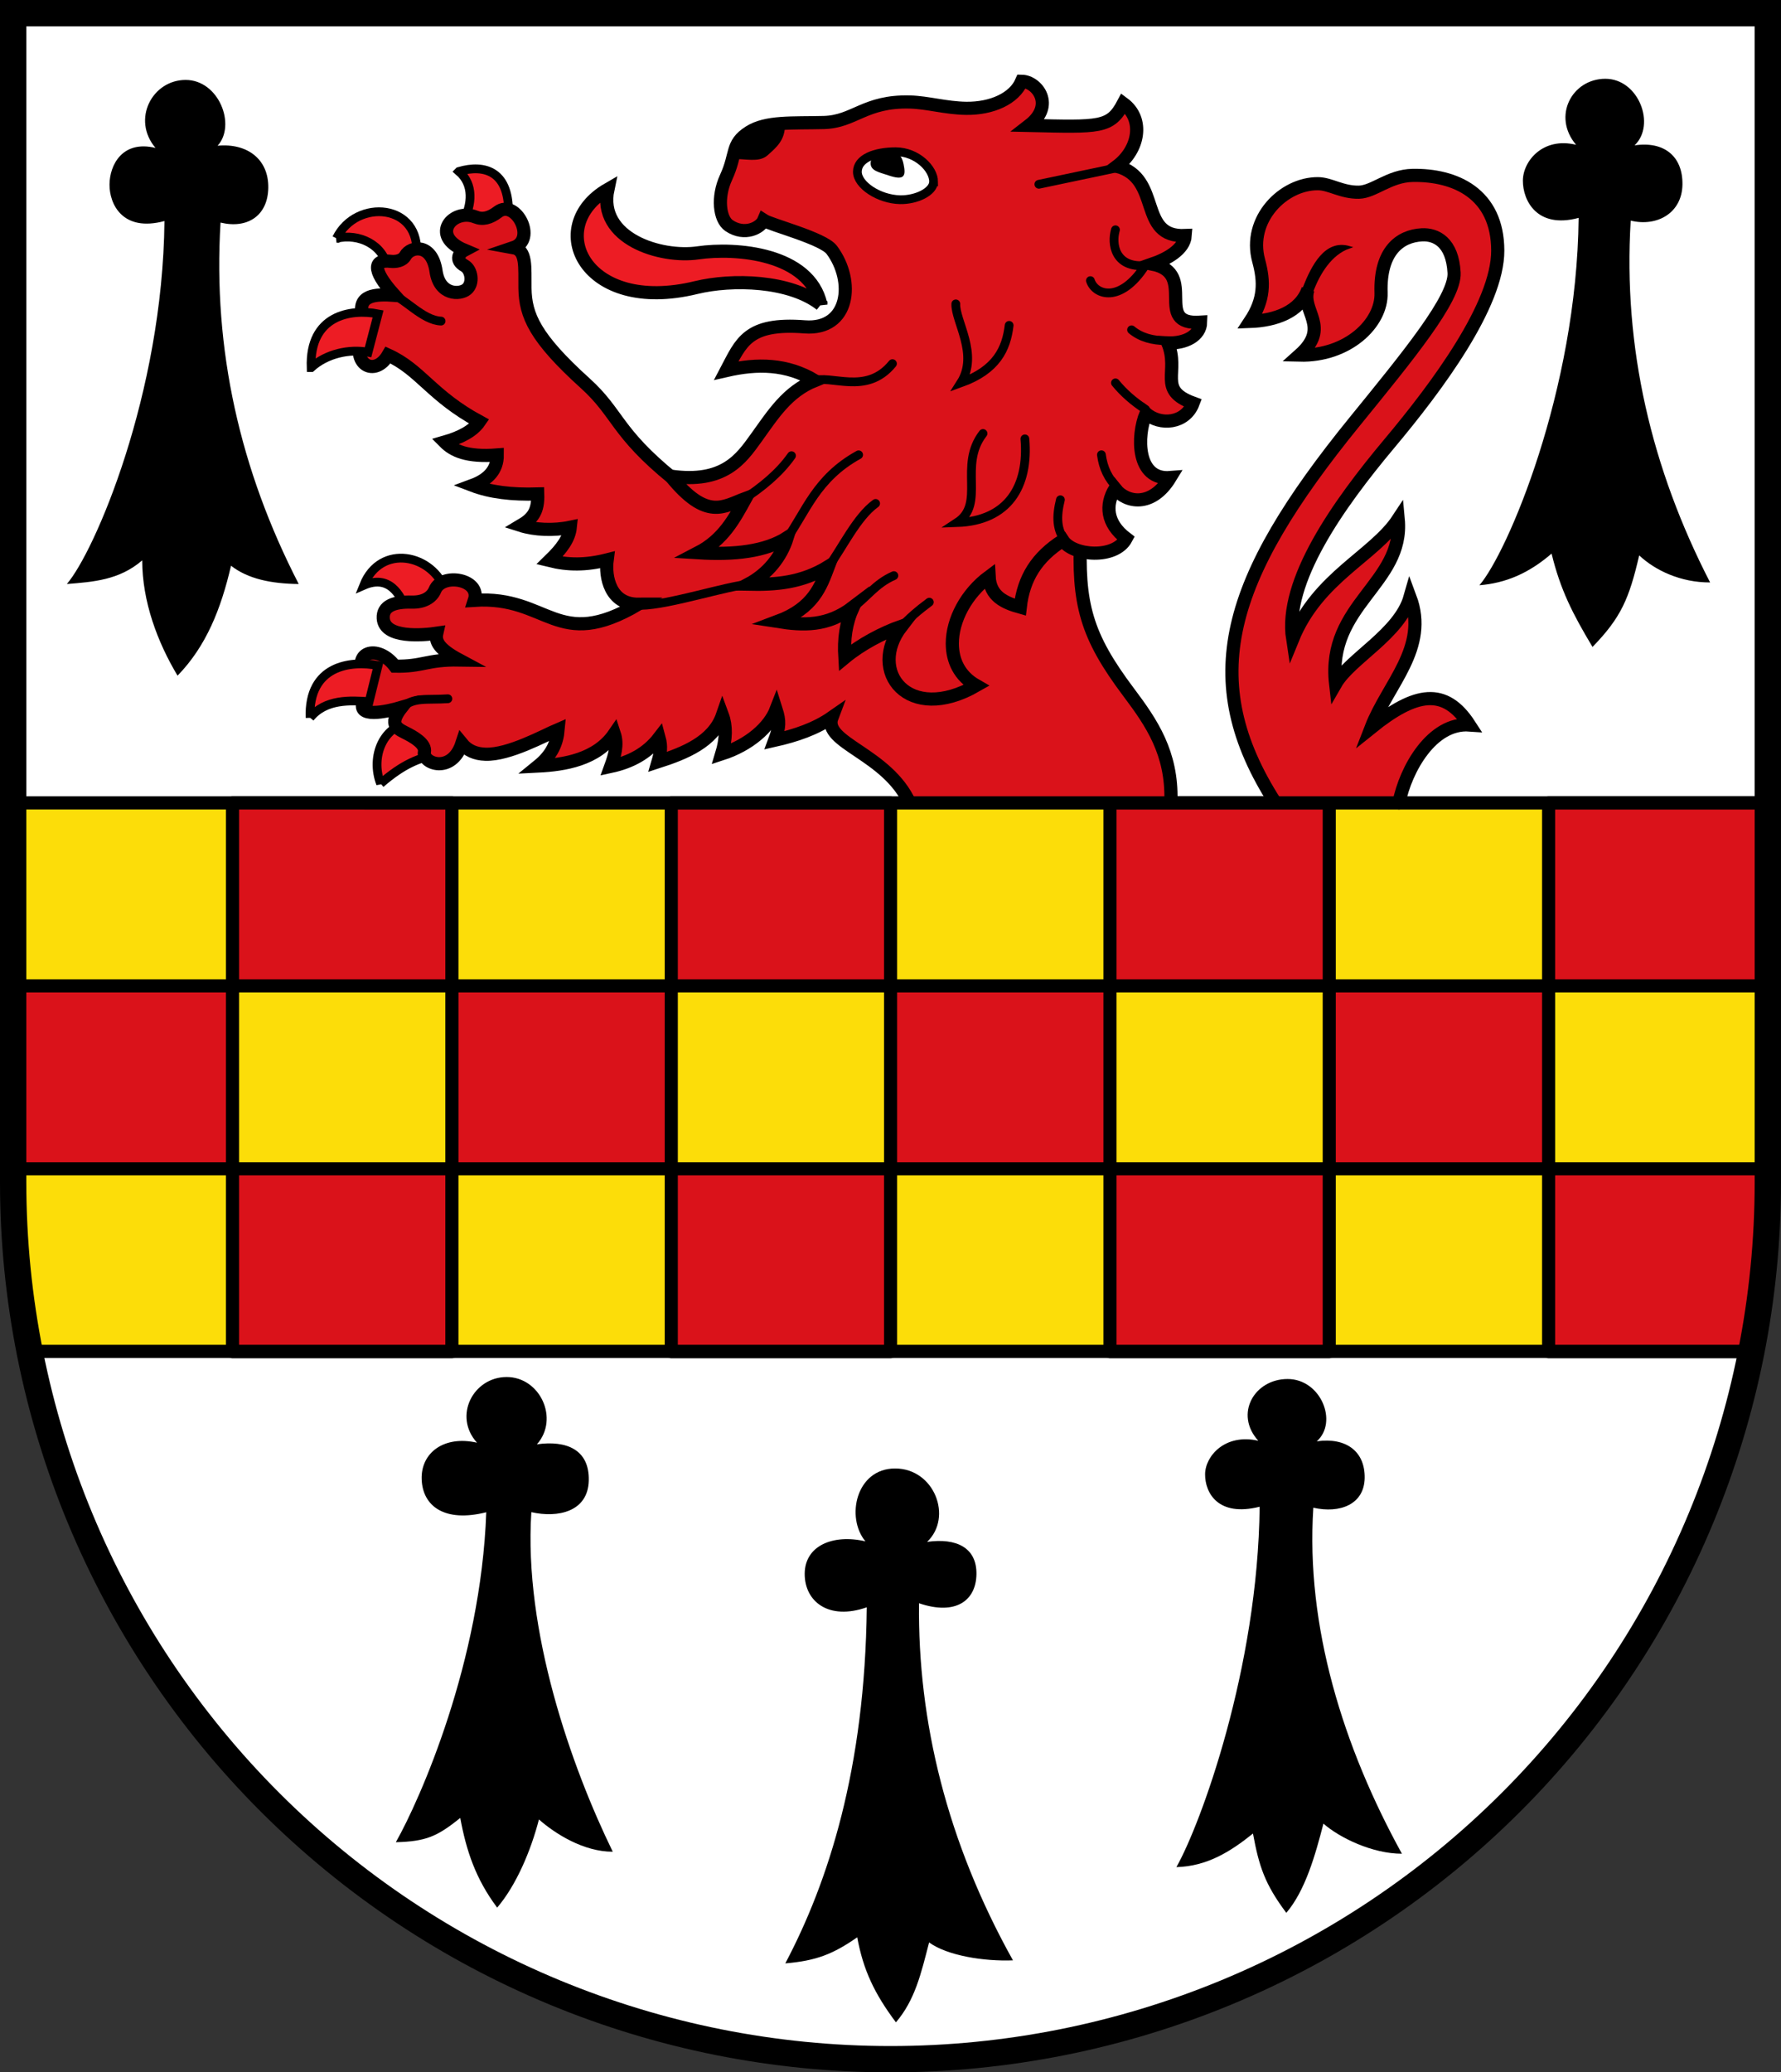 <?xml version="1.0" encoding="UTF-8"?>
<!-- Created with Inkscape (http://www.inkscape.org/) -->
<svg width="203mm" height="236.17mm" version="1.1" viewBox="0 0 203 236.17" xmlns="http://www.w3.org/2000/svg">
 <rect x="0" y="0" width="203" height="236.17" fill="#333333" stroke="none"/>
 <title>Wappen Letmathe</title>
 <g transform="translate(52.363 -79.129)">
  <path d="m-50.863 80.629 2.12e-4 133.24c-2.8e-5 26.503 10.536 51.921 29.289 70.662 18.754 18.741 44.189 29.269 70.71 29.269 26.522 2e-5 51.957-10.528 70.711-29.269 18.754-18.741 29.289-44.159 29.289-70.662l-8e-4 -133.24z" fill="#fff"/>
  <path d="m149.14 170.63h-200.01v42.503c0.002 1.713 0.047 3.416 0.132 5.107 0.085 1.692 0.212 3.377 0.379 5.045 0.073 0.732 0.184 1.451 0.273 2.179 0.122 0.995 0.229 1.995 0.379 2.981 0.241 1.577 0.525 3.142 0.838 4.692h195.97c1.336-6.533 2.037-13.293 2.037-20.224z" fill="#fcdd09"/>
  <g>
   <path d="m-33.618 104.32c-0.196 19.709-7.948 37.689-11.127 41.364 2.98-0.241 5.969-0.431 8.591-2.695 0.005 4.719 1.75 9.337 4.028 13.14 3.272-3.363 4.952-7.614 6.095-12.528 1.931 1.502 4.565 2.049 7.718 2.083-6.694-12.993-9.797-26.729-8.913-41.189 3.026 0.734 5.398-0.744 5.443-3.977 0.045-3.234-2.387-5.102-5.78-4.781 2.143-2.334 0.155-7.501-3.644-7.499-3.8 0.002-6.182 4.495-3.431 7.75-3.759-0.917-5.228 1.927-5.243 4.169-0.015 2.242 1.494 5.446 6.262 4.162z"/>
   <path d="m127.57 103.96c-0.196 19.709-8.13 38.19-11.309 41.865 2.98-0.241 5.604-1.341 8.227-3.606 1.006 4.127 2.387 6.834 4.665 10.637 3.272-3.363 4.178-5.52 5.322-10.434 1.839 1.729 4.747 3.095 8.082 3.084-6.694-12.993-9.934-26.775-9.05-41.234 3.026 0.734 5.853-0.881 5.898-4.114 0.045-3.234-2.114-4.965-5.461-4.462 2.461-2.334 0.474-7.592-3.326-7.59-3.8 0.002-6.091 4.268-3.34 7.523-3.759-0.917-6.047 1.836-6.062 4.078-0.015 2.242 1.585 5.537 6.353 4.253z"/>
   <path d="m91.213 250.84c-0.196 18.434-6.719 36.175-9.489 41.069 3.435-0.088 6.105-1.71 8.728-3.827 0.688 3.724 1.34 5.755 3.8 9.039 2.179-2.554 3.313-6.62 4.23-10.169 1.839 1.617 5.612 3.441 8.947 3.431-6.694-12.152-10.98-25.908-10.097-39.433 3.026 0.686 5.807-0.369 5.852-3.393 0.045-3.025-2.114-4.644-5.461-4.174 2.461-2.183 0.474-7.101-3.326-7.099-3.8 2e-3 -6.091 3.992-3.34 7.036-3.759-0.858-6.047 1.718-6.062 3.814-0.015 2.097 1.449 4.906 6.217 3.705z"/>
   <path d="m46.432 262.3c-0.196 18.434-4.394 31.32-9.285 40.579 3.517-0.293 5.452-1.057 8.197-2.971 0.688 3.724 1.952 6.408 4.412 9.692 2.179-2.554 2.865-5.559 3.781-9.108 2.043 1.495 6.224 2.176 9.559 2.044-7.51-13.458-10.858-27.214-10.709-40.697 4.168 1.421 6.501-0.287 6.546-3.311 0.045-3.025-2.277-4.154-5.624-3.684 2.951-2.795 0.842-8.366-3.652-8.364-4.453 2e-3 -5.642 5.583-3.381 8.301-3.759-0.858-6.904 0.534-6.919 3.692-0.015 3.158 2.714 5.355 7.074 3.828z"/>
   <path d="m3.061 251.47c-0.604 17.047-7.535 32.707-10.305 37.601 3.435-0.088 4.718-0.649 7.341-2.767 0.688 3.724 1.748 6.938 4.208 10.222 2.179-2.554 3.844-6.497 4.76-10.047 1.839 1.617 5.082 3.686 8.416 3.676-4.736-9.704-10.164-25.174-9.281-38.698 3.026 0.686 6.46-0.042 6.546-3.597 0.086-3.555-2.563-4.603-5.91-4.133 2.583-2.917 0.351-7.672-3.448-7.67-3.8 2e-3 -6.131 4.44-3.381 7.485-3.759-0.858-6.414 1.147-6.307 4.181 0.108 3.034 2.591 4.947 7.359 3.746z"/>
  </g>
  <g stroke="#000">
   <path d="m-25.86 170.63v20.855h25.005v-20.855zm25.005 20.855v20.846h25.005v-20.846zm25.005 0h24.996v-20.855h-24.996zm24.996 0v20.846h25.005v-20.846zm25.005 0h24.996v-20.855h-24.996zm24.996 0v20.846h25.005v-20.846zm25.005 0h24.996v-20.855h-24.996zm0 20.846v20.846h23.382c1.061-5.794 1.614-11.765 1.614-17.869v-2.977zm-25.005 0h-24.996v20.846h24.996zm-50.001 0h-24.996v20.846h24.996zm-50.001 0h-25.005v20.846h25.005zm-25.005 0v-20.846h-24.97l0.009 20.846z" fill="#da121a" stroke-linecap="round" stroke-linejoin="round" stroke-width="1.494"/>
   <path d="m107.09 170.64c0.755-3.866 3.766-9.201 8.038-8.894-2.805-4.325-6.145-3.765-11.22 0.326 1.942-5.014 6.609-9.114 4.447-14.892-1.19 4.183-6.83 6.992-8.486 9.874-1.034-9.03 7.833-11.41 7.14-18.768-2.756 4.193-9.163 6.613-12.036 13.668-1.016-6.574 5.165-15.288 11.057-22.318 5.39-6.43 12.333-15.749 12.322-21.95-0.013-6.509-4.865-8.658-9.71-8.568-2.662 0.05-4.416 1.884-6.12 1.914-1.954 0.034-3.264-0.957-4.651-0.969-3.958-0.035-8.051 4.065-6.773 8.766 0.663 2.439 0.663 4.461-0.979 6.936 2.869-0.1 5.701-1.085 6.61-3.672-0.862 2.502 2.652 4.27-0.979 7.507 5.481 0.14 9.414-3.625 9.302-7.099-0.153-4.751 2.145-6.477 4.651-6.61 1.599-0.084 3.488 0.817 3.672 4.325 0.153 2.916-5.204 9.424-11.342 16.973-14.67 18.04-17.989 29.441-9.036 43.411" fill="#da121a" stroke-linecap="round" stroke-width="1.5"/>
   <path d="m96.259 111.95c0.996-2.536 2.482-5.413 5.161-4.641-2.096 0.724-3.453 2.937-4.225 4.998" stroke-width=".282"/>
  </g>
  <g fill="#ed1c24" stroke="#000">
   <path d="m-0.049 98.665c2.891-0.848 5.896-0.073 5.63 5.182l-5.141 0.49c1.02-1.905 1.208-4.202-0.49-5.671z"/>
   <path d="m-14.003 106.29c2.238-4.601 9.731-3.99 9.098 2.04l-3.305 1.306c-0.449-2.598-3.239-3.957-5.794-3.346z"/>
   <path d="m-10.902 145.83c1.911-4.805 7.895-3.582 9.343 0.694l-4.406 2.448c-0.734-2.272-2.137-4.365-4.937-3.142z"/>
   <path d="m-8.984 168.43c-1.189-3.092 0.307-6.805 3.754-7.018l2.978 3.631c-2.366 0.421-4.177 1.184-6.732 3.386z"/>
  </g>
  <path d="m81.102 170.39c0.13-5.45-2.168-8.841-4.814-12.362-4.842-6.442-5.842-10.075-5.467-17.993l-46.471-6.365c-6.537-5.31-6.212-7.428-10.009-10.862-5.717-5.171-6.822-7.723-6.868-10.832-0.035-2.419 0.224-4.345-1.32-4.622 2.743-0.924 0.23-5.591-1.757-4.077-0.93 0.708-1.745 0.91-2.554 0.582-2.543-1.033-5.291 2.102-1.279 3.781-0.542 0.285-1.144 1.116 0.038 1.78 0.765 0.43 1.056 1.973 0.23 2.671-0.766 0.647-3.091 0.703-3.491-2.045-0.471-3.239-2.89-2.869-3.501-1.77-0.321 0.578-1.098 0.704-1.681 0.635-1.765-0.208-2.356 0.75 0.449 3.869-2.314-0.159-4.217 3e-3 -3.66 2.321 0.168 0.697 0.392 1.456 0.059 2.201-1.497 3.353 1.365 4.88 2.866 2.292 3.701 1.679 4.936 4.631 10.404 7.589-0.735 1.067-2.135 1.802-3.958 2.326 0.974 0.98 2.539 1.744 5.998 1.469 0.01 1.658-0.976 2.789-2.815 3.468 2.031 0.771 4.428 1.067 7.426 0.979 0.064 1.967-0.553 2.783-1.918 3.59 1.561 0.498 3.73 0.602 5.63 0.204-0.132 1.286-0.934 2.4-2.366 3.794 2.108 0.52 4.134 0.535 6.569-0.082-0.255 1.945 0.339 5.074 3.55 5.059-9.334 5.506-10.195-1.001-18.686-0.449 0.792-2.419-3.662-3.177-4.488-1.183-0.37 0.893-1.331 1.423-2.64 1.389-2.027-0.054-3.333 0.439-3.258 1.839 0.125 2.348 4.598 1.932 6.103 1.709-0.205 0.907 0.191 1.784 2.552 3.047-3.73-0.057-4.09 0.767-7.325 0.706-2.015-2.647-5.099-1.57-3.301 1.396 0.482 0.796 0.258 1.529-0.227 2.516-1.017 2.07 2.54 1.3 4.304 0.78-1.36 1.73-0.79 2.3 0.316 2.842 1.088 0.533 2.451 1.326 2.27 2.257-0.254 1.307 3.12 2.546 4.268-0.978 0.652 0.803 1.545 1.189 2.693 1.224 2.688 0.083 6.662-2.125 8.282-2.815-0.134 1.482-0.659 2.842-2.285 4.162 2.973-0.148 6.677-0.729 8.69-3.672 0.409 1.238 0.04 2.475-0.408 3.713 2.24-0.482 4.137-1.478 5.508-3.264 0.276 1.006 0.171 1.727-0.122 2.734 3.004-0.972 6.294-2.269 7.344-5.304 0.449 1.21 0.437 2.692-0.082 4.406 3.164-1.025 5.43-3.055 6.202-5.059 0.429 1.353 0.394 2.009-0.163 3.509 2.409-0.544 4.661-1.309 6.528-2.611-1.113 2.932 6.338 4.107 8.894 9.833" fill="#da121a" stroke="#000" stroke-miterlimit="15.6" stroke-width="1.5"/>
  <path d="m24.064 133.39c6.085 0.879 8.035-1.96 9.754-4.346 1.953-2.712 3.54-5.27 6.689-6.548-3.224-1.908-6.527-1.955-10.078-1.142 1.681-3.189 2.41-5.479 8.921-4.977 5.127 0.395 5.752-5.215 3.088-8.774-0.984-1.315-6.927-2.834-7.754-3.372-0.36 0.852-2.159 1.818-3.948 0.609-1.086-0.734-1.385-3.227-0.348-5.477 1.267-2.75 0.532-3.822 2.636-5.17 1.966-1.259 4.941-1.01 8.513-1.101 3.484-0.089 4.672-2.474 9.819-2.338 2.03 0.054 4.068 0.69 6.418 0.72 2.9 0.036 5.469-1.101 6.314-3.085 1.767 0.028 3.828 2.731 0.842 5.037 8.097 0.181 9.255 0.303 10.745-2.507 2.426 1.792 1.782 5.269-0.728 7.156 5.189 1.396 2.306 8.144 7.786 7.899-0.103 1.603-2.114 2.679-3.751 3.248 5.288 1.071-0.044 7.008 5.505 6.626-0.036 1.55-1.763 2.44-3.745 2.362 1.385 3.344-1.248 5.349 2.889 6.859-0.881 2.347-3.761 2.598-5.376 1.174-1.065 2.596-1.092 7.623 2.765 7.312-2.101 3.45-5.017 2.888-6.293 1.257-1.139 1.866-0.969 3.974 1.275 5.679-1.264 2.382-6.046 2.016-7.215 0.225-2.984 1.893-4.487 4.302-4.861 7.608-1.835-0.51-3.434-1.254-3.55-3.483-2.603 1.931-4.202 4.946-4.193 7.645 6e-3 1.919 0.805 3.677 2.725 4.773-7.738 4.439-12.464-1.633-8.506-6.773-2.181 0.775-4.613 2.055-6.468 3.59-0.129-2.137 0.106-3.889 0.939-5.759-2.924 2.231-5.686 2.096-8.61 1.638 4.106-1.531 4.926-3.996 5.788-6.257-3.045 1.867-5.982 2.074-9.133 2.014 2.241-1.202 3.749-3.096 4.447-5.312-2.492 1.588-6.039 1.98-10.16 1.722 2.88-1.494 4.128-3.858 5.419-6.199-2.514 0.937-4.426 2.583-8.561-2.532z" fill="#da121a" stroke="#000" stroke-miterlimit="4.5" stroke-width="1.5"/>
  <g fill="none" stroke="#000" stroke-linecap="round">
   <path d="m40.18 122.57c2.122-0.857 6.161 1.714 9.18-1.999"/>
   <path d="m32.305 136.08c2.102-1.378 4.132-2.995 5.549-5.018"/>
   <path d="m37.262 140.59c2.224-3.101 3.386-6.956 8.242-9.629"/>
   <path d="m42.018 143.79c1.601-2.183 3.281-5.758 5.423-7.288"/>
   <path d="m44.81 148.38c1.567-1.104 2.589-2.729 4.712-3.652"/>
   <path d="m50.216 150.73c1.019-1.154 2.165-2.095 3.346-2.978"/>
   <path d="m56.581 113.76c-0.082 1.958 2.65 5.737 0.57 9.001 4.097-1.474 5.189-3.892 5.51-6.553"/>
   <path d="m59.682 128.53c-2.844 3.66 0.332 8.006-2.963 10.158 5.834-0.204 8.2-4.154 7.736-9.546"/>
   <path d="m80.551 117.96c-1.541-0.021-2.877-0.36-3.937-1.244"/>
   <path d="m78.205 125.78c-1.362-0.891-2.499-1.882-3.427-3.019"/>
   <path d="m75.055 134.79c-1.133-1.147-1.67-2.319-1.877-3.835"/>
   <path d="m69.262 141.02c-1.278-1.394-1.212-3.11-0.76-4.937"/>
   <path d="m71.922 111.11c0.516 1.631 3.418 2.665 6.242-1.72-3.481 0.274-3.855-2.494-3.386-4.074"/>
   <path d="m66.047 100.13 9.098-1.918"/>
  </g>
  <path d="m41.2 113.84c-1.306-5.875-9.72-6.517-14.015-5.893-4.238 0.616-11.451-1.605-10.261-7.245-7.344 4.243-2.693 14.303 10.035 11.204 4.14-1.008 10.732-0.841 14.241 1.933z" fill="#ed1c24" stroke="#000" stroke-linecap="round" stroke-width="1.5"/>
  <path d="m54.052 99.848c-0.041 1.143-1.977 2.081-3.835 2.04-2.388-0.051-4.855-1.673-4.855-3.182 0-1.51 1.977-2.285 4.366-2.285 2.389 0 4.325 1.917 4.325 3.427z" fill="#fff" stroke="#000" stroke-linecap="round"/>
  <path d="m50.624 97.819c0.282 1.362 0.128 1.925-1.728 1.295-1.073-0.364-2.025-0.513-2.025-1.38 0-0.868 1.054-1.313 2.131-1.313 1.077 0 1.446 0.546 1.623 1.399z"/>
  <g stroke="#000">
   <path d="m33.04 145.71c-2.463 0.169-9.149 2.362-12.322 2.407" fill="none" stroke-linecap="round"/>
   <path d="m36.595 93.21c-1.401 0.11-2.608 0.361-3.572 0.979-1.263 0.809-1.5 1.525-1.764 2.558 1.423-0.016 2.791 0.379 3.538-0.295 0.964-0.87 1.9-1.606 1.798-3.241z" stroke-linejoin="round"/>
   <g>
    <path d="m-1.314 158.76c-2.463 0.169-3.968-0.25-5.304 1.102" fill="none" stroke-linecap="round"/>
    <path d="m-2.089 115.72c-2.096-0.075-4.213-2.657-5.549-2.978" fill="none" stroke-linecap="round"/>
    <path d="m-16.899 121.02c-0.21-5.989 4.509-6.724 7.63-6.12l-1.142 4.366c-2.122-0.395-4.748 0.164-6.487 1.754z" fill="#ed1c24"/>
    <path d="m-17.022 160.93c-0.21-5.989 4.631-6.561 7.752-5.957l-1.02 4.121c-2.122-0.15-4.993-0.326-6.732 1.836z" fill="#ed1c24"/>
   </g>
   <path d="m-50.827 170.63 0.009 44.778c0.005 6.051 0.537 11.979 1.561 17.728h196.88c1.002-5.68 1.526-11.526 1.526-17.498v-45.007z" fill="none" stroke-linecap="round" stroke-linejoin="round" stroke-width="1.5"/>
   <path d="m-50.863 80.629 2.12e-4 133.24c-2.8e-5 26.503 10.536 51.921 29.289 70.662 18.754 18.741 44.189 29.269 70.71 29.269 26.522 2e-5 51.957-10.528 70.711-29.269 18.754-18.741 29.289-44.159 29.289-70.662l-8e-4 -133.24z" fill="none" stroke-linecap="square" stroke-miterlimit="8" stroke-width="3"/>
  </g>
 </g>
</svg>
